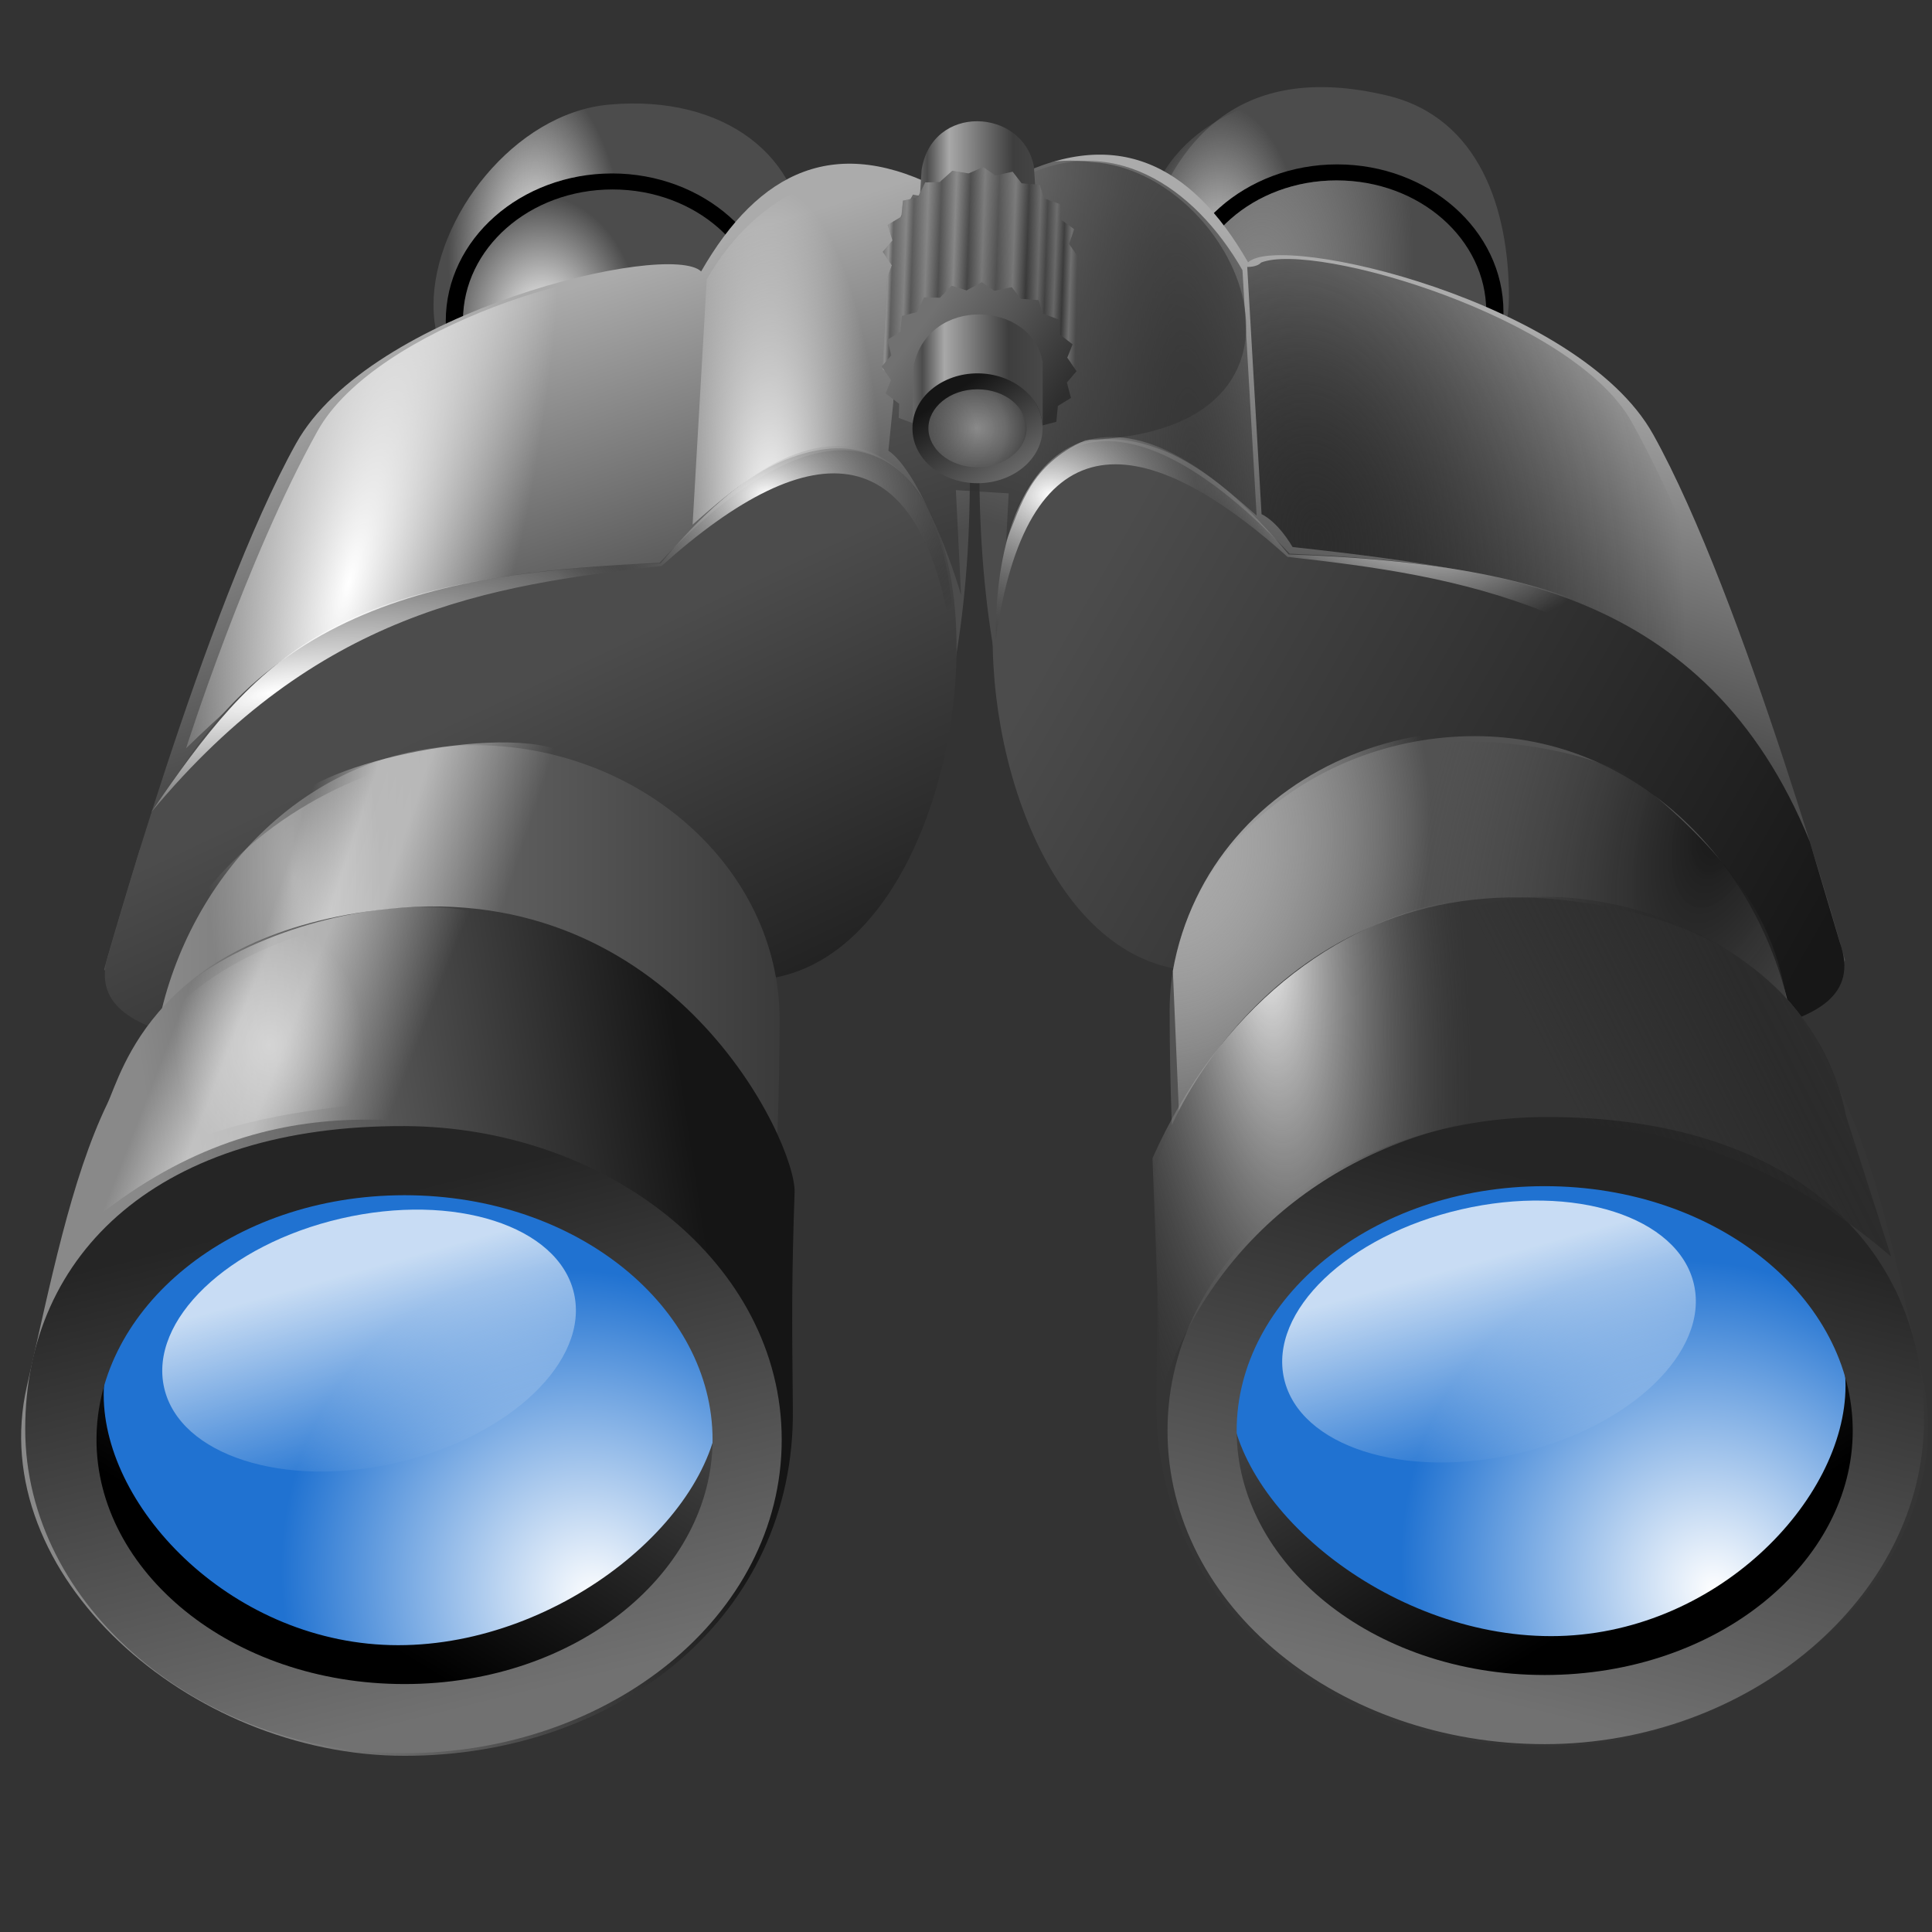 <?xml version="1.0" encoding="UTF-8" standalone="no"?>
<!-- Created with Inkscape (http://www.inkscape.org/) -->

<svg
   width="256mm"
   height="256mm"
   viewBox="0 0 256 256"
   version="1.1"
   id="svg1"
   inkscape:version="1.3.2 (091e20ef0f, 2023-11-25)"
   sodipodi:docname="search-02.svg"
   xmlns:inkscape="http://www.inkscape.org/namespaces/inkscape"
   xmlns:sodipodi="http://sodipodi.sourceforge.net/DTD/sodipodi-0.dtd"
   xmlns:xlink="http://www.w3.org/1999/xlink"
   xmlns="http://www.w3.org/2000/svg"
   xmlns:svg="http://www.w3.org/2000/svg"
   xmlns:rdf="http://www.w3.org/1999/02/22-rdf-syntax-ns#"
   xmlns:cc="http://creativecommons.org/ns#"
   xmlns:dc="http://purl.org/dc/elements/1.1/">
  <rect x="0" y="0" width="256" height="256" fill="#333333" stroke="none"/>
  <defs
     id="defs1">
    <linearGradient
       inkscape:collect="always"
       xlink:href="#linearGradient471"
       id="linearGradient26"
       gradientUnits="userSpaceOnUse"
       x1="50.894"
       y1="166.696"
       x2="123.611"
       y2="53.465" />
    <linearGradient
       id="linearGradient471"
       gradientUnits="userSpaceOnUse"
       x1="50.894"
       y1="166.696"
       x2="123.611"
       y2="53.465">
      <stop
         offset="0"
         style="stop-color:#FFFFFF"
         id="stop470" />
      <stop
         offset="1"
         style="stop-color:#40b7ff;stop-opacity:1;"
         id="stop471" />
    </linearGradient>
    <linearGradient
       inkscape:collect="always"
       xlink:href="#linearGradient469"
       id="linearGradient36"
       gradientUnits="userSpaceOnUse"
       x1="114.98"
       y1="16.85"
       x2="90.17"
       y2="38.863" />
    <linearGradient
       id="linearGradient469"
       gradientUnits="userSpaceOnUse"
       x1="114.98"
       y1="16.85"
       x2="90.17"
       y2="38.863">
      <stop
         offset="0"
         style="stop-color:#001579;stop-opacity:1;"
         id="stop459" />
      <stop
         offset="0.287"
         style="stop-color:#FFFFFF"
         id="stop460" />
      <stop
         offset="0.447"
         style="stop-color:#FFFFFF"
         id="stop461" />
      <stop
         offset="0.489"
         style="stop-color:#bdccfd;stop-opacity:1;"
         id="stop462" />
      <stop
         offset="0.568"
         style="stop-color:#479dff;stop-opacity:1;"
         id="stop463" />
      <stop
         offset="0.646"
         style="stop-color:#0053e2;stop-opacity:1;"
         id="stop464" />
      <stop
         offset="0.723"
         style="stop-color:#02378e;stop-opacity:1;"
         id="stop465" />
      <stop
         offset="0.798"
         style="stop-color:#00309d;stop-opacity:1;"
         id="stop466" />
      <stop
         offset="0.871"
         style="stop-color:#002b6f;stop-opacity:1;"
         id="stop467" />
      <stop
         offset="0.939"
         style="stop-color:#001b5c;stop-opacity:1;"
         id="stop468" />
      <stop
         offset="1"
         style="stop-color:#002882;stop-opacity:1;"
         id="stop469" />
    </linearGradient>
    <linearGradient
       inkscape:collect="always"
       xlink:href="#linearGradient458"
       id="linearGradient38"
       gradientUnits="userSpaceOnUse"
       x1="-9.575"
       y1="-40.623"
       x2="111.434"
       y2="127.907" />
    <linearGradient
       id="linearGradient458"
       gradientUnits="userSpaceOnUse"
       x1="-9.575"
       y1="-40.623"
       x2="111.434"
       y2="127.907">
      <stop
         offset="0"
         style="stop-color:#FFFFFF"
         id="stop457" />
      <stop
         offset="1"
         style="stop-color:#001681;stop-opacity:1;"
         id="stop458" />
    </linearGradient>
    <linearGradient
       inkscape:collect="always"
       xlink:href="#linearGradient456"
       id="linearGradient39"
       gradientUnits="userSpaceOnUse"
       x1="-9.575"
       y1="-40.623"
       x2="111.434"
       y2="127.907" />
    <linearGradient
       id="linearGradient456"
       gradientUnits="userSpaceOnUse"
       x1="-9.575"
       y1="-40.623"
       x2="111.434"
       y2="127.907">
      <stop
         offset="0"
         style="stop-color:#FFFFFF"
         id="stop455" />
      <stop
         offset="1"
         style="stop-color:#0035b3;stop-opacity:1;"
         id="stop456" />
    </linearGradient>
    <linearGradient
       inkscape:collect="always"
       xlink:href="#linearGradient454"
       id="linearGradient40"
       gradientUnits="userSpaceOnUse"
       x1="-11.986"
       y1="-32.738"
       x2="159.964"
       y2="185.965" />
    <linearGradient
       id="linearGradient454"
       gradientUnits="userSpaceOnUse"
       x1="-11.986"
       y1="-32.738"
       x2="159.964"
       y2="185.965">
      <stop
         offset="0"
         style="stop-color:#FFFFFF"
         id="stop453" />
      <stop
         offset="1"
         style="stop-color:#001a5d;stop-opacity:1;"
         id="stop454" />
    </linearGradient>
    <linearGradient
       inkscape:collect="always"
       xlink:href="#linearGradient452"
       id="linearGradient42"
       gradientUnits="userSpaceOnUse"
       x1="54.35"
       y1="43.624"
       x2="240.212"
       y2="328.129" />
    <linearGradient
       id="linearGradient452"
       gradientUnits="userSpaceOnUse"
       x1="54.35"
       y1="43.624"
       x2="240.212"
       y2="328.129"
       spreadMethod="pad">
      <stop
         offset="0"
         style="stop-color:#FFFFFF"
         id="stop451" />
      <stop
         offset="1"
         style="stop-color:#0032b8;stop-opacity:1;"
         id="stop452" />
    </linearGradient>
    <linearGradient
       inkscape:collect="always"
       xlink:href="#linearGradient450"
       id="linearGradient44"
       gradientUnits="userSpaceOnUse"
       x1="-21.012"
       y1="-56.94"
       x2="129.074"
       y2="151.31" />
    <linearGradient
       id="linearGradient450"
       gradientUnits="userSpaceOnUse"
       x1="-21.012"
       y1="-56.94"
       x2="129.074"
       y2="151.31">
      <stop
         offset="0"
         style="stop-color:#FFFFFF"
         id="stop449" />
      <stop
         offset="1"
         style="stop-color:#002e6e;stop-opacity:1;"
         id="stop450" />
    </linearGradient>
    <linearGradient
       inkscape:collect="always"
       xlink:href="#linearGradient448"
       id="linearGradient46"
       gradientUnits="userSpaceOnUse"
       x1="164.516"
       y1="191.966"
       x2="101.134"
       y2="1.162" />
    <linearGradient
       id="linearGradient448"
       gradientUnits="userSpaceOnUse"
       x1="164.516"
       y1="191.966"
       x2="101.134"
       y2="1.162">
      <stop
         offset="0"
         style="stop-color:#FFFFFF"
         id="stop447" />
      <stop
         offset="1"
         style="stop-color:#00398d;stop-opacity:1;"
         id="stop448" />
    </linearGradient>
    <linearGradient
       inkscape:collect="always"
       xlink:href="#linearGradient446"
       id="linearGradient47"
       gradientUnits="userSpaceOnUse"
       x1="140.928"
       y1="109.084"
       x2="114.049"
       y2="28.167" />
    <linearGradient
       id="linearGradient446"
       gradientUnits="userSpaceOnUse"
       x1="140.928"
       y1="109.084"
       x2="114.049"
       y2="28.167">
      <stop
         offset="0"
         style="stop-color:#FFFFFF"
         id="stop445" />
      <stop
         offset="1"
         style="stop-color:#004486;stop-opacity:1;"
         id="stop446" />
    </linearGradient>
    <linearGradient
       inkscape:collect="always"
       xlink:href="#linearGradient444"
       id="linearGradient48"
       gradientUnits="userSpaceOnUse"
       x1="108.971"
       y1="22.131"
       x2="113.887"
       y2="17.215" />
    <linearGradient
       id="linearGradient444"
       gradientUnits="userSpaceOnUse"
       x1="108.971"
       y1="22.131"
       x2="113.887"
       y2="17.215"
       spreadMethod="pad">
      <stop
         offset="0"
         style="stop-color:#FFFFFF"
         id="stop442" />
      <stop
         offset="0.472"
         style="stop-color:#1395ff;stop-opacity:1;"
         id="stop443" />
      <stop
         offset="1"
         style="stop-color:#003762;stop-opacity:1;"
         id="stop444" />
    </linearGradient>
    <linearGradient
       inkscape:collect="always"
       xlink:href="#linearGradient441"
       id="linearGradient51"
       gradientUnits="userSpaceOnUse"
       x1="81.01"
       y1="52.613"
       x2="147.916"
       y2="-19.63" />
    <linearGradient
       id="linearGradient441"
       gradientUnits="userSpaceOnUse"
       x1="81.01"
       y1="52.613"
       x2="147.916"
       y2="-19.63"
       spreadMethod="pad">
      <stop
         offset="0"
         style="stop-color:#FFFFFF"
         id="stop440" />
      <stop
         offset="1"
         style="stop-color:#2088ff;stop-opacity:1;"
         id="stop441" />
    </linearGradient>
    <radialGradient
       inkscape:collect="always"
       xlink:href="#linearGradient10"
       id="radialGradient30"
       cx="71.127"
       cy="44.587"
       fx="71.127"
       fy="44.587"
       r="23.195"
       gradientTransform="matrix(0.481,-0.012,0.024,1.007,35.807,0.478)"
       gradientUnits="userSpaceOnUse" />
    <linearGradient
       id="linearGradient10"
       inkscape:collect="always">
      <stop
         style="stop-color:#fefefe;stop-opacity:1;"
         offset="0"
         id="stop16" />
      <stop
         style="stop-color:#fefefe;stop-opacity:0;"
         offset="1"
         id="stop29" />
    </linearGradient>
    <radialGradient
       inkscape:collect="always"
       xlink:href="#linearGradient32"
       id="radialGradient33"
       cx="67.071"
       cy="52.309"
       fx="67.071"
       fy="52.309"
       r="18.731"
       gradientTransform="matrix(0.658,-0.029,0.038,0.874,25.604,8.809)"
       gradientUnits="userSpaceOnUse" />
    <linearGradient
       id="linearGradient32"
       inkscape:collect="always">
      <stop
         style="stop-color:#ffffff;stop-opacity:1;"
         offset="0"
         id="stop32" />
      <stop
         style="stop-color:#ffffff;stop-opacity:0;"
         offset="1"
         id="stop33" />
    </linearGradient>
    <linearGradient
       inkscape:collect="always"
       xlink:href="#linearGradient4"
       id="linearGradient5"
       x1="89.669"
       y1="89.32"
       x2="76.218"
       y2="47.492"
       gradientUnits="userSpaceOnUse" />
    <linearGradient
       id="linearGradient4"
       inkscape:collect="always">
      <stop
         style="stop-color:#4c4c4c;stop-opacity:1;"
         offset="0"
         id="stop4" />
      <stop
         style="stop-color:#ababab;stop-opacity:1;"
         offset="1"
         id="stop5" />
    </linearGradient>
    <radialGradient
       inkscape:collect="always"
       xlink:href="#linearGradient32"
       id="radialGradient38"
       cx="100.226"
       cy="77.52"
       fx="100.226"
       fy="77.52"
       r="14.155"
       gradientTransform="matrix(1,0,0,2.989,0,-154.448)"
       gradientUnits="userSpaceOnUse" />
    <radialGradient
       inkscape:collect="always"
       xlink:href="#linearGradient32"
       id="radialGradient40"
       cx="44.396"
       cy="81.908"
       fx="44.396"
       fy="81.908"
       r="31.352"
       gradientTransform="matrix(0.609,0.161,-0.58,2.191,67.98,-102.038)"
       gradientUnits="userSpaceOnUse" />
    <linearGradient
       inkscape:collect="always"
       xlink:href="#linearGradient6"
       id="linearGradient7"
       x1="75.44"
       y1="94.776"
       x2="101.264"
       y2="149.433"
       gradientUnits="userSpaceOnUse" />
    <linearGradient
       id="linearGradient6"
       inkscape:collect="always">
      <stop
         style="stop-color:#4c4c4c;stop-opacity:1;"
         offset="0"
         id="stop6" />
      <stop
         style="stop-color:#171717;stop-opacity:1;"
         offset="1"
         id="stop7" />
    </linearGradient>
    <radialGradient
       inkscape:collect="always"
       xlink:href="#linearGradient32"
       id="radialGradient9"
       cx="32.635"
       cy="96.247"
       fx="32.635"
       fy="96.247"
       r="50.247"
       gradientTransform="matrix(0.92,-0.247,0.081,0.3,-0.078,77.602)"
       gradientUnits="userSpaceOnUse" />
    <radialGradient
       inkscape:collect="always"
       xlink:href="#linearGradient9"
       id="radialGradient11"
       cx="94.01"
       cy="54.336"
       fx="94.01"
       fy="54.336"
       r="50.247"
       gradientTransform="matrix(0.58,0.013,-0.01,0.456,45.888,47.759)"
       gradientUnits="userSpaceOnUse" />
    <linearGradient
       id="linearGradient9"
       inkscape:collect="always">
      <stop
         style="stop-color:#ffffff;stop-opacity:1;"
         offset="0"
         id="stop10" />
      <stop
         style="stop-color:#000000;stop-opacity:0;"
         offset="1"
         id="stop11" />
    </linearGradient>
    <radialGradient
       inkscape:collect="always"
       xlink:href="#linearGradient20"
       id="radialGradient22"
       cx="76.384"
       cy="211.927"
       fx="76.384"
       fy="211.927"
       r="42.362"
       gradientTransform="matrix(0.768,-0.473,0.526,0.854,-91.726,67.24)"
       gradientUnits="userSpaceOnUse" />
    <linearGradient
       id="linearGradient20"
       inkscape:collect="always">
      <stop
         style="stop-color:#ffffff;stop-opacity:1;"
         offset="0"
         id="stop21" />
      <stop
         style="stop-color:#2072d1;stop-opacity:1;"
         offset="1"
         id="stop22" />
    </linearGradient>
    <linearGradient
       inkscape:collect="always"
       xlink:href="#linearGradient22"
       id="linearGradient24"
       x1="9.301"
       y1="169.991"
       x2="10.738"
       y2="201.892"
       gradientUnits="userSpaceOnUse"
       gradientTransform="matrix(0.788,0,0,0.79,-1.866,43.225)" />
    <linearGradient
       id="linearGradient22"
       inkscape:collect="always">
      <stop
         style="stop-color:#ffffff;stop-opacity:0.753;"
         offset="0"
         id="stop23" />
      <stop
         style="stop-color:#ffffff;stop-opacity:0;"
         offset="1"
         id="stop24" />
    </linearGradient>
    <linearGradient
       inkscape:collect="always"
       xlink:href="#linearGradient11"
       id="linearGradient117"
       gradientUnits="userSpaceOnUse"
       gradientTransform="matrix(1.102,0,0,0.857,0.306,13.91)"
       x1="20.847"
       y1="146.464"
       x2="93.277"
       y2="146.464" />
    <linearGradient
       id="linearGradient11"
       inkscape:collect="always">
      <stop
         style="stop-color:#8a8a8a;stop-opacity:1;"
         offset="0"
         id="stop12" />
      <stop
         style="stop-color:#393939;stop-opacity:1;"
         offset="1"
         id="stop13" />
    </linearGradient>
    <linearGradient
       inkscape:collect="always"
       xlink:href="#linearGradient14"
       id="linearGradient16"
       gradientUnits="userSpaceOnUse"
       x1="42.229"
       y1="112.529"
       x2="68.154"
       y2="121.081" />
    <linearGradient
       id="linearGradient14"
       inkscape:collect="always">
      <stop
         style="stop-color:#ffffff;stop-opacity:0;"
         offset="0"
         id="stop14" />
      <stop
         style="stop-color:#ffffff;stop-opacity:0.511;"
         offset="0.255"
         id="stop19" />
      <stop
         style="stop-color:#ffffff;stop-opacity:0.531;"
         offset="0.466"
         id="stop20" />
      <stop
         style="stop-color:#ffffff;stop-opacity:0;"
         offset="1"
         id="stop15" />
    </linearGradient>
    <radialGradient
       inkscape:collect="always"
       xlink:href="#linearGradient17"
       id="radialGradient18"
       cx="42.03"
       cy="116.618"
       fx="42.03"
       fy="116.618"
       r="10.824"
       gradientTransform="matrix(1,-0.026,0.075,2.882,-10.148,-213.341)"
       gradientUnits="userSpaceOnUse" />
    <linearGradient
       id="linearGradient17"
       inkscape:collect="always">
      <stop
         style="stop-color:#ffffff;stop-opacity:0.387;"
         offset="0"
         id="stop17" />
      <stop
         style="stop-color:#ffffff;stop-opacity:0;"
         offset="1"
         id="stop18" />
    </linearGradient>
    <linearGradient
       inkscape:collect="always"
       xlink:href="#linearGradient25"
       id="linearGradient26-5"
       x1="24.318"
       y1="164.561"
       x2="90.449"
       y2="154.546"
       gradientUnits="userSpaceOnUse" />
    <linearGradient
       id="linearGradient25"
       inkscape:collect="always">
      <stop
         style="stop-color:#898989;stop-opacity:1;"
         offset="0"
         id="stop25" />
      <stop
         style="stop-color:#151515;stop-opacity:1;"
         offset="1"
         id="stop26" />
    </linearGradient>
    <linearGradient
       inkscape:collect="always"
       xlink:href="#linearGradient28"
       id="linearGradient27"
       gradientUnits="userSpaceOnUse"
       x1="25.387"
       y1="236.991"
       x2="75.215"
       y2="155.348"
       gradientTransform="translate(11.906,-28.31)" />
    <linearGradient
       id="linearGradient28"
       inkscape:collect="always">
      <stop
         style="stop-color:#000000;stop-opacity:1;"
         offset="0"
         id="stop27" />
      <stop
         style="stop-color:#919191;stop-opacity:1;"
         offset="1"
         id="stop28" />
    </linearGradient>
    <linearGradient
       inkscape:collect="always"
       xlink:href="#linearGradient30"
       id="linearGradient31"
       x1="62.011"
       y1="158.87"
       x2="77.643"
       y2="221.946"
       gradientUnits="userSpaceOnUse" />
    <linearGradient
       id="linearGradient30"
       inkscape:collect="always">
      <stop
         style="stop-color:#252525;stop-opacity:1;"
         offset="0"
         id="stop30" />
      <stop
         style="stop-color:#717171;stop-opacity:1;"
         offset="1"
         id="stop31" />
    </linearGradient>
    <linearGradient
       inkscape:collect="always"
       xlink:href="#linearGradient14"
       id="linearGradient29"
       gradientUnits="userSpaceOnUse"
       x1="42.44"
       y1="112.657"
       x2="68.853"
       y2="124.125" />
    <radialGradient
       inkscape:collect="always"
       xlink:href="#linearGradient17"
       id="radialGradient29"
       gradientUnits="userSpaceOnUse"
       gradientTransform="matrix(0.762,0.883,-0.863,2.808,110.656,-255.221)"
       cx="55.402"
       cy="114.771"
       fx="55.402"
       fy="114.771"
       r="10.824" />
    <radialGradient
       inkscape:collect="always"
       xlink:href="#linearGradient79"
       id="radialGradient61"
       gradientUnits="userSpaceOnUse"
       gradientTransform="matrix(0.481,-0.012,0.024,1.007,35.807,0.478)"
       cx="121.374"
       cy="49.939"
       fx="121.374"
       fy="49.939"
       r="23.195" />
    <linearGradient
       id="linearGradient79"
       inkscape:collect="always">
      <stop
         style="stop-color:#f1f1f1;stop-opacity:1;"
         offset="0"
         id="stop78" />
      <stop
         style="stop-color:#dcdcdc;stop-opacity:0;"
         offset="1"
         id="stop79" />
    </linearGradient>
    <radialGradient
       inkscape:collect="always"
       xlink:href="#linearGradient81"
       id="radialGradient62"
       gradientUnits="userSpaceOnUse"
       gradientTransform="matrix(1.031,-0.14,0.266,1.956,-11.423,-40.267)"
       cx="85.596"
       cy="52.82"
       fx="85.596"
       fy="52.82"
       r="18.731" />
    <linearGradient
       id="linearGradient81"
       inkscape:collect="always">
      <stop
         style="stop-color:#868686;stop-opacity:1;"
         offset="0"
         id="stop80" />
      <stop
         style="stop-color:#aaaaaa;stop-opacity:0;"
         offset="1"
         id="stop81" />
    </linearGradient>
    <radialGradient
       inkscape:collect="always"
       xlink:href="#linearGradient77"
       id="radialGradient63"
       gradientUnits="userSpaceOnUse"
       gradientTransform="matrix(1.491,0.121,-0.587,7.219,-2.281,-492.744)"
       cx="97.668"
       cy="77.193"
       fx="97.668"
       fy="77.193"
       r="14.155" />
    <linearGradient
       id="linearGradient77"
       inkscape:collect="always">
      <stop
         style="stop-color:#3c3c3c;stop-opacity:1;"
         offset="0"
         id="stop76" />
      <stop
         style="stop-color:#252525;stop-opacity:0;"
         offset="1"
         id="stop77" />
    </linearGradient>
    <radialGradient
       inkscape:collect="always"
       xlink:href="#linearGradient75"
       id="radialGradient64"
       gradientUnits="userSpaceOnUse"
       gradientTransform="matrix(1.426,0.213,-0.352,2.355,14.165,-114.994)"
       cx="67.14"
       cy="76.931"
       fx="67.14"
       fy="76.931"
       r="31.352" />
    <linearGradient
       id="linearGradient75"
       inkscape:collect="always">
      <stop
         style="stop-color:#2d2d2d;stop-opacity:1;"
         offset="0"
         id="stop74" />
      <stop
         style="stop-color:#000000;stop-opacity:0;"
         offset="1"
         id="stop75" />
    </linearGradient>
    <linearGradient
       inkscape:collect="always"
       xlink:href="#linearGradient6"
       id="linearGradient64"
       gradientUnits="userSpaceOnUse"
       x1="109.836"
       y1="82.87"
       x2="21.511"
       y2="133.369" />
    <radialGradient
       inkscape:collect="always"
       xlink:href="#linearGradient32"
       id="radialGradient65"
       gradientUnits="userSpaceOnUse"
       gradientTransform="matrix(0.506,-0.161,0.094,0.296,38.279,69.059)"
       cx="59.145"
       cy="51.4"
       fx="59.145"
       fy="51.4"
       r="50.247" />
    <radialGradient
       inkscape:collect="always"
       xlink:href="#linearGradient9"
       id="radialGradient66"
       gradientUnits="userSpaceOnUse"
       gradientTransform="matrix(0.58,0.013,-0.01,0.456,45.888,47.759)"
       cx="122.398"
       cy="55.993"
       fx="122.398"
       fy="55.993"
       r="50.247" />
    <radialGradient
       inkscape:collect="always"
       xlink:href="#linearGradient20"
       id="radialGradient67"
       gradientUnits="userSpaceOnUse"
       gradientTransform="matrix(0.768,-0.473,0.526,0.854,-91.726,67.24)"
       cx="76.384"
       cy="211.927"
       fx="76.384"
       fy="211.927"
       r="42.362" />
    <linearGradient
       inkscape:collect="always"
       xlink:href="#linearGradient99"
       id="linearGradient67"
       gradientUnits="userSpaceOnUse"
       gradientTransform="matrix(0.788,0,0,0.79,-1.866,43.225)"
       x1="9.301"
       y1="169.991"
       x2="10.738"
       y2="201.892" />
    <linearGradient
       id="linearGradient99"
       inkscape:collect="always">
      <stop
         style="stop-color:#ffffff;stop-opacity:0.752;"
         offset="0"
         id="stop98" />
      <stop
         style="stop-color:#ffffff;stop-opacity:0;"
         offset="1"
         id="stop99" />
    </linearGradient>
    <radialGradient
       inkscape:collect="always"
       xlink:href="#linearGradient86"
       id="radialGradient87"
       cx="30.915"
       cy="124.11"
       fx="30.915"
       fy="124.11"
       r="29.132"
       gradientTransform="matrix(1.192,-0.365,0.77,2.518,-100.138,-185.955)"
       gradientUnits="userSpaceOnUse" />
    <linearGradient
       id="linearGradient86"
       inkscape:collect="always">
      <stop
         style="stop-color:#161616;stop-opacity:1;"
         offset="0"
         id="stop86" />
      <stop
         style="stop-color:#4b4b4b;stop-opacity:0;"
         offset="1"
         id="stop87" />
    </linearGradient>
    <radialGradient
       inkscape:collect="always"
       xlink:href="#linearGradient93"
       id="radialGradient91"
       gradientUnits="userSpaceOnUse"
       gradientTransform="matrix(1.055,-0.171,0.229,1.413,-10.573,-43.147)"
       cx="77.878"
       cy="124.754"
       fx="77.878"
       fy="124.754"
       r="29.132" />
    <linearGradient
       id="linearGradient93"
       inkscape:collect="always">
      <stop
         style="stop-color:#a9a9a9;stop-opacity:1;"
         offset="0"
         id="stop92" />
      <stop
         style="stop-color:#ffffff;stop-opacity:0;"
         offset="1"
         id="stop93" />
    </linearGradient>
    <linearGradient
       inkscape:collect="always"
       xlink:href="#linearGradient91"
       id="linearGradient74"
       gradientUnits="userSpaceOnUse"
       x1="22.832"
       y1="101.417"
       x2="68.853"
       y2="124.125" />
    <linearGradient
       id="linearGradient91"
       inkscape:collect="always">
      <stop
         style="stop-color:#272727;stop-opacity:0;"
         offset="0"
         id="stop88" />
      <stop
         style="stop-color:#292929;stop-opacity:0.636;"
         offset="0.255"
         id="stop89" />
      <stop
         style="stop-color:#292929;stop-opacity:0.8;"
         offset="0.466"
         id="stop90" />
      <stop
         style="stop-color:#2a2a2a;stop-opacity:0;"
         offset="1"
         id="stop91" />
    </linearGradient>
    <radialGradient
       inkscape:collect="always"
       xlink:href="#linearGradient94"
       id="radialGradient95"
       cx="68.48"
       cy="219.914"
       fx="68.48"
       fy="219.914"
       r="41.595"
       gradientTransform="matrix(1.08,-3.987,0.627,-0.241,-109.898,439.515)"
       gradientUnits="userSpaceOnUse" />
    <linearGradient
       id="linearGradient94"
       inkscape:collect="always">
      <stop
         style="stop-color:#f4f4f4;stop-opacity:1;"
         offset="0"
         id="stop94" />
      <stop
         style="stop-color:#525252;stop-opacity:0;"
         offset="1"
         id="stop95" />
    </linearGradient>
    <linearGradient
       inkscape:collect="always"
       xlink:href="#linearGradient15"
       id="linearGradient114"
       gradientUnits="userSpaceOnUse"
       x1="117.866"
       y1="58.478"
       x2="135.143"
       y2="58.455"
       gradientTransform="translate(0.601,-24.522)" />
    <linearGradient
       id="linearGradient15"
       inkscape:collect="always">
      <stop
         style="stop-color:#6d6d6d;stop-opacity:1;"
         offset="0"
         id="stop55" />
      <stop
         style="stop-color:#4c4c4c;stop-opacity:1;"
         offset="0.084"
         id="stop56" />
      <stop
         style="stop-color:#a8a8a8;stop-opacity:1;"
         offset="0.244"
         id="stop57" />
      <stop
         style="stop-color:#3e3e3e;stop-opacity:1;"
         offset="0.708"
         id="stop58" />
      <stop
         style="stop-color:#4a4a4a;stop-opacity:1;"
         offset="1"
         id="stop59" />
    </linearGradient>
    <linearGradient
       inkscape:collect="always"
       xlink:href="#linearGradient63"
       id="linearGradient65"
       x1="113.169"
       y1="42.378"
       x2="137.663"
       y2="43.228"
       gradientUnits="userSpaceOnUse" />
    <linearGradient
       id="linearGradient63"
       inkscape:collect="always">
      <stop
         style="stop-color:#494949;stop-opacity:1;"
         offset="0"
         id="stop63" />
      <stop
         style="stop-color:#6e6e6e;stop-opacity:1;"
         offset="0.028"
         id="stop65" />
      <stop
         style="stop-color:#2e2e2e;stop-opacity:1;"
         offset="0.049"
         id="stop66" />
      <stop
         style="stop-color:#5e5e5e;stop-opacity:1;"
         offset="0.114"
         id="stop67" />
      <stop
         style="stop-color:#2a2a2a;stop-opacity:1;"
         offset="0.149"
         id="stop68" />
      <stop
         style="stop-color:#636363;stop-opacity:1;"
         offset="0.221"
         id="stop69" />
      <stop
         style="stop-color:#282828;stop-opacity:1;"
         offset="0.287"
         id="stop70" />
      <stop
         style="stop-color:#6d6d6d;stop-opacity:1;"
         offset="0.363"
         id="stop71" />
      <stop
         style="stop-color:#272727;stop-opacity:1;"
         offset="0.434"
         id="stop72" />
      <stop
         style="stop-color:#646464;stop-opacity:1;"
         offset="0.508"
         id="stop73" />
      <stop
         style="stop-color:#3c3c3c;stop-opacity:1;"
         offset="0.582"
         id="stop82" />
      <stop
         style="stop-color:#6a6a6a;stop-opacity:1;"
         offset="0.667"
         id="stop83" />
      <stop
         style="stop-color:#2d2d2d;stop-opacity:1;"
         offset="0.735"
         id="stop84" />
      <stop
         style="stop-color:#606060;stop-opacity:1;"
         offset="0.795"
         id="stop85" />
      <stop
         style="stop-color:#3c3c3c;stop-opacity:1;"
         offset="0.833"
         id="stop100" />
      <stop
         style="stop-color:#646464;stop-opacity:1;"
         offset="0.881"
         id="stop103" />
      <stop
         style="stop-color:#383838;stop-opacity:1;"
         offset="0.922"
         id="stop113" />
      <stop
         style="stop-color:#6d6d6d;stop-opacity:1;"
         offset="0.961"
         id="stop114" />
      <stop
         style="stop-color:#494949;stop-opacity:1;"
         offset="1"
         id="stop64" />
    </linearGradient>
    <linearGradient
       inkscape:collect="always"
       xlink:href="#linearGradient115"
       id="linearGradient116"
       x1="113.831"
       y1="34.629"
       x2="137.568"
       y2="42.378"
       gradientUnits="userSpaceOnUse" />
    <linearGradient
       id="linearGradient115"
       inkscape:collect="always">
      <stop
         style="stop-color:#ffffff;stop-opacity:0.531;"
         offset="0"
         id="stop115" />
      <stop
         style="stop-color:#ffffff;stop-opacity:0;"
         offset="1"
         id="stop116" />
    </linearGradient>
    <linearGradient
       inkscape:collect="always"
       xlink:href="#linearGradient60"
       id="linearGradient61"
       x1="133.619"
       y1="62.035"
       x2="117.863"
       y2="50.554"
       gradientUnits="userSpaceOnUse"
       gradientTransform="translate(-0.501,-0.267)" />
    <linearGradient
       id="linearGradient60"
       inkscape:collect="always">
      <stop
         style="stop-color:#2e2e2e;stop-opacity:1;"
         offset="0"
         id="stop60" />
      <stop
         style="stop-color:#717171;stop-opacity:1;"
         offset="1"
         id="stop61" />
    </linearGradient>
    <linearGradient
       inkscape:collect="always"
       xlink:href="#linearGradient15"
       id="linearGradient35"
       x1="117.866"
       y1="58.478"
       x2="135.143"
       y2="58.455"
       gradientUnits="userSpaceOnUse" />
    <radialGradient
       inkscape:collect="always"
       xlink:href="#linearGradient104"
       id="radialGradient105"
       cx="125.921"
       cy="65.419"
       fx="125.921"
       fy="65.419"
       r="7.149"
       gradientTransform="matrix(1.428,0.094,-0.081,1.218,-48.428,-26.189)"
       gradientUnits="userSpaceOnUse" />
    <linearGradient
       id="linearGradient104"
       inkscape:collect="always">
      <stop
         style="stop-color:#a3a3a3;stop-opacity:1;"
         offset="0"
         id="stop106" />
      <stop
         style="stop-color:#666666;stop-opacity:1;"
         offset="0.59"
         id="stop107" />
      <stop
         style="stop-color:#2c2c2c;stop-opacity:1;"
         offset="0.712"
         id="stop108" />
      <stop
         style="stop-color:#828282;stop-opacity:1;"
         offset="0.795"
         id="stop109" />
      <stop
         style="stop-color:#e9e9e9;stop-opacity:1;"
         offset="1"
         id="stop110" />
    </linearGradient>
    <radialGradient
       inkscape:collect="always"
       xlink:href="#linearGradient109"
       id="radialGradient112"
       cx="121.841"
       cy="65.496"
       fx="121.841"
       fy="65.496"
       r="7.149"
       gradientTransform="matrix(1.899,-0.005,0.003,1.457,-111.968,-29.282)"
       gradientUnits="userSpaceOnUse" />
    <linearGradient
       id="linearGradient109"
       inkscape:collect="always">
      <stop
         style="stop-color:#303030;stop-opacity:0.728;"
         offset="0"
         id="stop111" />
      <stop
         style="stop-color:#212121;stop-opacity:0.358;"
         offset="0.5"
         id="stop112" />
      <stop
         style="stop-color:#191919;stop-opacity:0.364;"
         offset="0.75"
         id="stop117" />
      <stop
         style="stop-color:#121212;stop-opacity:0.683;"
         offset="1"
         id="stop118" />
    </linearGradient>
    <linearGradient
       inkscape:collect="always"
       xlink:href="#linearGradient101"
       id="linearGradient102"
       x1="122.478"
       y1="61.338"
       x2="131.026"
       y2="74.567"
       gradientUnits="userSpaceOnUse" />
    <linearGradient
       id="linearGradient101"
       inkscape:collect="always">
      <stop
         style="stop-color:#151515;stop-opacity:1;"
         offset="0"
         id="stop119" />
      <stop
         style="stop-color:#7c7c7c;stop-opacity:1;"
         offset="1"
         id="stop120" />
    </linearGradient>
    <linearGradient
       inkscape:collect="always"
       xlink:href="#linearGradient4"
       id="linearGradient1"
       gradientUnits="userSpaceOnUse"
       x1="89.669"
       y1="89.32"
       x2="76.218"
       y2="47.492" />
    <linearGradient
       inkscape:collect="always"
       xlink:href="#linearGradient11"
       id="linearGradient2"
       gradientUnits="userSpaceOnUse"
       gradientTransform="matrix(1.102,0,0,0.857,0.306,13.91)"
       x1="20.847"
       y1="146.464"
       x2="93.277"
       y2="146.464" />
    <linearGradient
       inkscape:collect="always"
       xlink:href="#linearGradient28"
       id="linearGradient3"
       gradientUnits="userSpaceOnUse"
       gradientTransform="translate(11.906,-28.31)"
       x1="25.387"
       y1="236.991"
       x2="75.215"
       y2="155.348" />
    <linearGradient
       inkscape:collect="always"
       xlink:href="#linearGradient30"
       id="linearGradient8"
       gradientUnits="userSpaceOnUse"
       x1="62.011"
       y1="158.87"
       x2="77.643"
       y2="221.946" />
  </defs>
  <sodipodi:namedview
     id="base"
     pagecolor="#ffffff"
     bordercolor="#000000"
     borderopacity="0.3"
     inkscape:pageopacity="0.0"
     inkscape:pageshadow="2"
     inkscape:zoom="0.98994949"
     inkscape:cx="505.07627"
     inkscape:cy="476.792"
     inkscape:document-units="mm"
     inkscape:showpageshadow="2"
     inkscape:pagecheckerboard="0"
     inkscape:deskcolor="#d1d1d1"
     inkscape:current-layer="svg1" />
  <g
     id="g440"
     style="clip-rule:nonzero;display:none;fill:#00009f;fill-rule:nonzero;stroke:#ffffff;stroke-width:0;stroke-miterlimit:4"
     inkscape:label="blue Letter"
     transform="matrix(1.855,0,0,1.855,-54.319,-0.669)">
    <path
       style="display:inline;fill:#ffffff;stroke:none"
       d="m 132.286,35.495 -0.103,-0.275 c -0.049,-0.152 -0.111,-0.316 -0.195,-0.501 -0.213,-0.52 -0.472,-1.007 -0.797,-1.462 C 128.217,28.39 120.021,18.751 117.112,15.88 111.115,9.963 100.164,2.834 96.049,1.234 96.023,1.222 95.998,1.208 95.971,1.196 L 95.337,0.902 h -0.548 -0.153 c -4.104,0 -63.665,0 -63.665,0 v 137.11 h 101.315 c 0,0 0,-99.768 0,-102.288 0,-0.065 -0.013,-0.144 -0.028,-0.224 0.016,-0.003 0.028,-0.006 0.028,-0.006 z"
       id="path428" />
    <path
       style="display:inline;opacity:0.2;fill:url(#linearGradient26);stroke:none"
       d="m 80.369,69.414 c -19.646,4.394 -41.016,31.927 -41.016,44.458 0,0 0,8.855 0,15.869 8.81,0 75.74,0 84.549,0 0,-9.088 0,-95.466 0,-99.098 -0.498,-0.172 -4.514,-0.291 -5.809,-0.518 -2.99,19.761 -18.076,34.895 -37.725,39.288 z"
       id="path429" />
    <path
       style="display:inline;fill:url(#linearGradient36);stroke:none"
       d="m 94.636,4.003 c 1.913,0.885 4.661,3.907 4.661,27.124 25.887,0 28.861,2.291 29.846,4.921 0,0.062 3.144,-0.554 3.144,-0.554 l -0.194,-0.52 C 130.372,30.371 125.514,28.216 102.421,28.041 102.206,8.113 99.874,3.001 95.972,1.194 L 95.338,0.9 h -0.701 c 0,0 -0.09,3.102 0,3.102 z"
       id="path430" />
    <path
       style="display:inline;fill:url(#linearGradient38);stroke:none"
       d="m 132.286,35.495 -0.103,-0.275 c -0.049,-0.152 -0.111,-0.316 -0.195,-0.501 -0.213,-0.52 -0.472,-1.007 -0.797,-1.462 C 128.217,28.39 120.021,18.751 117.112,15.88 111.115,9.963 100.164,2.834 96.049,1.234 96.023,1.222 95.998,1.208 95.971,1.196 L 95.337,0.902 h -0.548 -0.153 c -4.104,0 -63.665,0 -63.665,0 v 137.11 h 101.315 c 0,0 0,-99.768 0,-102.288 0,-0.065 -0.013,-0.144 -0.028,-0.224 0.016,-0.003 0.028,-0.006 0.028,-0.006 z m -7.434,-5.749 c -4.344,-1.067 -11.244,-1.618 -22.432,-1.703 -0.113,-10.495 -0.814,-16.877 -2.021,-20.834 4.297,2.598 10.059,6.491 14.49,10.865 2.277,2.248 6.644,7.38 9.963,11.673 z m 4.291,105.164 c -5.715,0 -89.314,0 -95.027,0 0,-5.788 0,-125.117 0,-130.906 5.682,0 59.672,0 60.521,0 1.913,0.885 4.661,3.907 4.661,27.124 22.803,0 27.826,1.777 29.371,4 0.212,0.362 0.387,0.688 0.475,0.921 0,0.626 0,93.048 0,98.861 z"
       id="path431" />
    <path
       style="display:inline;fill:url(#linearGradient39);stroke:none"
       d="m 132.286,35.495 -0.103,-0.275 c -0.049,-0.152 -0.111,-0.316 -0.195,-0.501 -0.213,-0.52 -0.472,-1.007 -0.797,-1.462 C 128.217,28.39 120.021,18.751 117.112,15.88 111.115,9.963 100.164,2.834 96.049,1.234 96.023,1.222 95.998,1.208 95.971,1.196 L 95.337,0.902 h -0.548 -0.153 c -4.104,0 -63.665,0 -63.665,0 v 137.11 h 101.315 c 0,0 0,-99.768 0,-102.288 0,-0.065 -0.013,-0.144 -0.028,-0.224 0.016,-0.003 0.028,-0.006 0.028,-0.006 z m -7.434,-5.749 c -4.344,-1.067 -11.244,-1.618 -22.432,-1.703 -0.113,-10.495 -0.814,-16.877 -2.021,-20.834 4.297,2.598 10.059,6.491 14.49,10.865 2.277,2.248 6.644,7.38 9.963,11.673 z m 4.291,105.164 c -5.715,0 -89.314,0 -95.027,0 0,-5.788 0,-125.117 0,-130.906 5.682,0 59.672,0 60.521,0 1.913,0.885 4.661,3.907 4.661,27.124 22.803,0 27.826,1.777 29.371,4 0.212,0.362 0.387,0.688 0.475,0.921 0,0.626 0,93.048 0,98.861 z"
       id="path432" />
    <path
       style="display:inline;fill:url(#linearGradient40);stroke:none"
       d="m 132.286,35.495 -0.103,-0.275 c -0.049,-0.152 -0.111,-0.316 -0.195,-0.501 -0.213,-0.52 -0.472,-1.007 -0.797,-1.462 C 128.217,28.39 120.021,18.751 117.112,15.88 111.115,9.963 100.164,2.834 96.049,1.234 96.023,1.222 95.998,1.208 95.971,1.196 L 95.337,0.902 h -0.548 -0.153 c -4.104,0 -63.665,0 -63.665,0 v 137.11 h 101.315 c 0,0 0,-99.768 0,-102.288 0,-0.065 -0.013,-0.144 -0.028,-0.224 0.016,-0.003 0.028,-0.006 0.028,-0.006 z m -7.434,-5.749 c -4.344,-1.067 -11.244,-1.618 -22.432,-1.703 -0.113,-10.495 -0.814,-16.877 -2.021,-20.834 4.297,2.598 10.059,6.491 14.49,10.865 2.277,2.248 6.644,7.38 9.963,11.673 z m 4.291,105.164 c -5.715,0 -89.314,0 -95.027,0 0,-5.788 0,-125.117 0,-130.906 5.682,0 59.672,0 60.521,0 1.913,0.885 4.661,3.907 4.661,27.124 22.803,0 27.826,1.777 29.371,4 0.212,0.362 0.387,0.688 0.475,0.921 0,0.626 0,93.048 0,98.861 z"
       id="path433" />
    <path
       style="display:inline;opacity:0.2;fill:url(#linearGradient42);stroke:none"
       d="m 129.143,134.91 c -5.715,0 -89.314,0 -95.027,0 0,-5.788 0,-125.117 0,-130.906 5.682,0 59.672,0 60.521,0 1.913,0.885 4.661,3.907 4.661,27.124 22.803,0 27.826,1.777 29.371,4 0.212,0.362 0.387,0.688 0.475,0.921 0,0.626 0,93.048 0,98.861 z"
       id="path434" />
    <path
       style="display:inline;opacity:0.39;fill:url(#linearGradient44);stroke:none"
       d="m 34.115,4.003 c 0,5.789 0,125.118 0,130.906 5.713,0 89.313,0 95.027,0 0,-5.813 0,-98.235 0,-98.861 -0.984,-2.63 -10.486,-14.257 -14.254,-17.976 -7.334,-7.239 -18.34,-13.184 -20.253,-14.069 -0.849,0 -54.839,0 -60.521,0 z m 59.574,4 c 2.879,1.481 12.113,6.722 18.39,12.916 3.54,3.494 11.307,13.091 13.063,16.067 0,1.764 0,86.63 0,93.923 -7.018,0 -80.01,0 -87.027,0 0,-7.282 0,-115.624 0,-122.906 6.859,0 53.862,0 55.574,0 z"
       id="path435" />
    <path
       style="display:inline;opacity:0.12;fill:url(#linearGradient46);stroke:none"
       d="m 129.143,134.91 c 0,-31.763 -18.516,-97.116 -29.846,-103.782 0,-19.545 -7.322,-27.085 -12.816,-27.085 1.915,0 3.721,-0.039 8.155,-0.039 20.007,10.022 28.294,23.399 34.032,31.124 0.212,0.362 0.387,0.688 0.475,0.921 0,0.626 0,93.048 0,98.861 z"
       id="path436" />
    <path
       style="display:inline;opacity:0.12;fill:url(#linearGradient47);stroke:none"
       d="m 129.143,83.819 c 0,-8.586 -2.187,-16.566 -5.312,-23.592 -7.189,-16.164 -19.346,-27.275 -21.271,-29.087 1.193,0.01 2.332,0.024 3.418,0.046 3.392,0.063 6.274,0.179 8.729,0.338 4.133,0.268 7.049,0.659 9.126,1.14 2.927,0.677 4.187,1.531 4.835,2.464 0.212,0.362 0.387,0.688 0.475,0.921 0,0.626 0,41.958 0,47.771 z"
       id="path437" />
    <path
       style="display:inline;fill:#e7f3ff;fill-opacity:1;stroke:none"
       d="m 124.852,29.746 c -4.344,-1.067 -11.244,-1.618 -22.432,-1.703 -0.113,-10.495 -0.814,-16.877 -2.021,-20.834 4.297,2.598 10.059,6.491 14.49,10.865 2.277,2.248 6.644,7.38 9.963,11.673 z"
       id="path438" />
    <path
       style="display:inline;opacity:0.29;fill:url(#linearGradient48);stroke:none"
       d="m 124.852,29.746 c -4.344,-1.067 -11.244,-1.618 -22.432,-1.703 -0.113,-10.495 -0.814,-16.877 -2.021,-20.834 4.297,2.598 10.059,6.491 14.49,10.865 2.277,2.248 6.644,7.38 9.963,11.673 z"
       id="path439" />
    <path
       style="display:inline;opacity:0.25;fill:url(#linearGradient51);stroke:none"
       d="m 124.852,29.746 c -4.344,-1.067 -11.244,-1.618 -22.432,-1.703 -0.113,-10.495 -0.814,-16.877 -2.021,-20.834 4.297,2.598 10.059,6.491 14.49,10.865 2.277,2.248 6.644,7.38 9.963,11.673 z m -20.373,-3.745 c 6.457,0.088 11.459,0.345 15.345,0.8 -2.475,-3.001 -4.942,-5.813 -6.417,-7.266 -3.025,-2.988 -6.644,-5.68 -9.925,-7.88 0.558,3.677 0.882,8.39 0.997,14.346 z"
       id="path440" />
  </g>
  <g
     id="g99"
     inkscape:label="binocular"
     style="display:inline"
     transform="matrix(1.058,0,0,1.058,-4.015,-12.388)">
    <g
       id="path1"
       style="display:inline"
       inkscape:label="binocularsleft">
      <path
         style="color:#000000;display:inline;fill:#000000;stroke-miterlimit:2.1;-inkscape-stroke:none"
         d="m 80.447,32.932 c -11.66,0 -21.324,8.407 -21.324,18.986 10e-7,10.579 9.664,18.984 21.324,18.984 11.66,2e-6 21.326,-8.405 21.326,-18.984 0,-10.579 -9.666,-18.986 -21.326,-18.986 z m 0,3.092 c 10.186,-1e-6 18.232,7.211 18.232,15.895 0,8.684 -8.046,15.893 -18.232,15.893 -10.186,0 -18.23,-7.209 -18.23,-15.893 0,-8.684 8.044,-15.895 18.23,-15.895 z"
         id="path2" />
      <g
         id="g2">
        <path
           style="color:#000000;fill:#4c4c4c;stroke-miterlimit:2.1;-inkscape-stroke:none"
           d="m 80.046,24.814 c -11.852,1.077 -21.958,14.215 -21.958,25.099 1e-6,10.884 10.458,21.489 22.359,21.489 11.9,2e-6 24.031,-18.022 24.031,-28.906 0,-10.884 -9.725,-19.019 -24.432,-17.682 z m 0.401,8.617 c 11.42,-2e-6 20.826,8.212 20.826,18.486 0,10.275 -9.406,18.484 -20.826,18.484 -11.42,0 -20.824,-8.21 -20.824,-18.484 0,-10.275 9.405,-18.486 20.824,-18.486 z"
           id="path4"
           sodipodi:nodetypes="ssssssssss" />
        <path
           style="color:#000000;display:inline;fill:url(#radialGradient30);fill-opacity:1;stroke-miterlimit:2.1;-inkscape-stroke:none"
           d="m 80.046,24.814 c -11.852,1.077 -21.958,14.215 -21.958,25.099 1e-6,10.884 10.458,21.489 22.359,21.489 11.9,2e-6 24.031,-18.022 24.031,-28.906 0,-10.884 -9.725,-19.019 -24.432,-17.682 z m 0.401,8.617 c 11.42,-2e-6 20.826,8.212 20.826,18.486 0,10.275 -9.406,18.484 -20.826,18.484 -11.42,0 -20.824,-8.21 -20.824,-18.484 0,-10.275 9.405,-18.486 20.824,-18.486 z"
           id="path3"
           sodipodi:nodetypes="ssssssssss"
           inkscape:label="whiteshadow" />
      </g>
      <g
         id="g1">
        <path
           d="m 80.511,35.437 c -10.422,2e-6 -18.73,7.402 -18.73,16.395 0,8.992 8.308,16.393 18.73,16.393 10.422,2e-6 18.732,-7.4 18.732,-16.393 0,-8.992 -8.31,-16.395 -18.732,-16.395 z m -0.067,13.228 c 9.95,0 17.799,-5.208 17.799,3.167 0,8.375 -7.782,15.393 -17.732,15.393 -9.95,0 -11.784,-3.41 -11.784,-11.784 0,-8.375 1.767,-6.775 11.717,-6.775 z"
           style="color:#000000;fill:#4c4c4c;stroke-miterlimit:2.1;-inkscape-stroke:none"
           id="path1-7"
           sodipodi:nodetypes="ssssssssss" />
        <path
           d="m 80.511,35.437 c -10.422,2e-6 -18.73,7.402 -18.73,16.395 0,8.992 8.308,16.393 18.73,16.393 10.422,2e-6 18.732,-7.4 18.732,-16.393 0,-8.992 -8.31,-16.395 -18.732,-16.395 z m -0.067,13.228 c 9.95,0 17.799,-5.208 17.799,3.167 0,8.375 -7.782,15.393 -17.732,15.393 -9.95,0 -11.784,-3.41 -11.784,-11.784 0,-8.375 1.767,-6.775 11.717,-6.775 z"
           style="color:#000000;display:inline;fill:url(#radialGradient33);fill-opacity:1;stroke-miterlimit:2.1;-inkscape-stroke:none"
           id="path30"
           sodipodi:nodetypes="ssssssssss" />
      </g>
      <g
         id="g33">
        <path
           id="rect4"
           style="display:inline;fill:url(#linearGradient1);stroke-width:3.093;stroke-miterlimit:2.1"
           d="M 40.892,67.218 C 50.128,50.655 87.548,41.837 91.607,45.703 98.816,33.125 108.525,28.324 122.142,35.68 c 7.478,46.832 0.866,75.168 -12.963,93.945 -4.101,2.469 -8.886,3.707 -14.767,2.973 l -30.135,6.715 -35.48,2.038 c -5.285,-1.29 -9.521,-3.76 -11.96,-8.252 0,0 12.669,-45.463 24.054,-65.882 z"
           sodipodi:nodetypes="scccccccs" />
        <path
           d="M 92.308,46.686 C 98.372,36.106 109.746,29.929 121.201,36.117 c 3.145,19.697 3.314,31.378 1.256,44.235 -5.224,-13.412 -12.77,-13.49 -18.64,-11.654 -5.054,1.58 -8.808,4.798 -13.282,8.716"
           style="display:inline;fill:url(#radialGradient38);stroke-width:2.602;stroke-miterlimit:2.1"
           id="path1-2"
           inkscape:label="shadow1"
           sodipodi:nodetypes="cccsc" />
        <path
           d="m 43.579,65.661 c 7.269,-13.036 36.909,-21.866 43.694,-19.201 1.327,6.165 0.411,13.973 0.697,34.562 -33.888,3.693 -43.261,7.326 -60.866,24.396 0,0 7.514,-23.686 16.475,-39.757 z"
           style="display:inline;fill:url(#radialGradient40);stroke-width:2.434;stroke-miterlimit:2.1"
           id="path1-70"
           inkscape:label="shadow2"
           sodipodi:nodetypes="scccs" />
      </g>
      <path
         id="rect5"
         style="display:inline;fill:url(#linearGradient7);stroke-width:3.093;stroke-miterlimit:2.1"
         d="M 21.248,118.267 C 34.246,86.289 61.494,83.374 86.395,82.185 134.159,31.75 133.463,132.748 98.355,134.437 c -22.449,10.888 -46.044,8.089 -70.96,7.35 -6.721,-1.653 -12.325,-4.192 -9.889,-10.958 z"
         sodipodi:nodetypes="cccccc" />
      <path
         id="rect7"
         style="fill:url(#radialGradient9);stroke-width:3.093;stroke-miterlimit:2.1"
         d="M 86.529,82.286 C 107.165,57.23 123.395,66.415 123.211,93.01 119.452,65.981 105.726,65.482 86.662,82.586 64.818,85.038 43.518,88.374 22.718,113.456 36.19,93.746 45.286,83.702 86.529,82.286 Z"
         sodipodi:nodetypes="ccccc"
         inkscape:label="shadow1" />
      <path
         id="path7"
         style="display:inline;fill:url(#radialGradient11);stroke-width:3.093;stroke-miterlimit:2.1"
         d="M 86.529,82.286 C 107.165,57.23 123.395,66.415 123.211,93.01 119.452,65.981 105.726,65.482 86.662,82.586 64.818,85.038 43.518,88.374 22.718,113.456 36.19,93.746 45.286,83.702 86.529,82.286 Z"
         sodipodi:nodetypes="ccccc"
         inkscape:label="shadow2" />
      <g
         id="g24"
         style="display:inline"
         inkscape:label="lence">
        <ellipse
           style="fill:url(#radialGradient22);fill-opacity:1;stroke:none;stroke-width:3.093;stroke-miterlimit:2.1;stroke-opacity:1"
           id="path20"
           cx="55.726"
           cy="175.863"
           rx="42.362"
           ry="42.496" />
        <ellipse
           style="fill:url(#linearGradient24);stroke:none;stroke-width:2.384;stroke-miterlimit:2.1;stroke-opacity:1"
           id="path22"
           cx="8.536"
           cy="186.181"
           rx="26.346"
           ry="15.683"
           transform="matrix(0.974,-0.225,0.224,0.975,0,0)" />
      </g>
      <g
         id="g20"
         inkscape:label="firstpipe">
        <path
           id="path11"
           style="display:none;fill:url(#linearGradient2);stroke-width:3.006;stroke-miterlimit:2.1"
           d="m 101.429,139.381 c 0,18.968 -1.504,35.873 -2.138,26.861 -2.139,-30.392 -69.755,-30.236 -80.981,-9.525 -4.38,8.08 3.473,-7.585 5.344,-16.801 3.773,-18.589 18.891,-34.879 39.556,-34.879 20.665,0 38.22,15.376 38.22,34.344 z"
           sodipodi:nodetypes="ssssss" />
        <path
           id="path13"
           style="display:inline;fill:url(#linearGradient117);stroke-width:3.006;stroke-miterlimit:2.1"
           d="m 101.429,139.381 c 0,18.968 -1.504,35.873 -2.138,26.861 -2.139,-30.392 -69.755,-30.236 -80.981,-9.525 -4.38,8.08 3.473,-7.585 5.344,-16.801 3.773,-18.589 18.891,-34.879 39.556,-34.879 20.665,0 38.22,15.376 38.22,34.344 z"
           sodipodi:nodetypes="ssssss" />
        <g
           id="g15"
           style="display:inline">
          <path
             id="rect13"
             style="fill:url(#linearGradient16);stroke-width:3.093;stroke-miterlimit:2.1"
             d="m 41.694,110.917 c 6.183,-4.758 32.363,-9.976 35.814,-2.405 l 1.604,32.072 -54.523,8.285 z"
             sodipodi:nodetypes="ccccc" />
          <path
             id="path15"
             style="fill:url(#radialGradient18);stroke-width:3.093;stroke-miterlimit:2.1"
             d="m 26.178,128.258 c 15.683,-26.438 54.149,-26.556 54.537,-18.41 l -0.267,31.003 -57.997,9.354 z"
             sodipodi:nodetypes="ccccc" />
        </g>
      </g>
      <g
         id="path24"
         style="display:inline"
         inkscape:label="frontpipe">
        <path
           style="color:#000000;fill:url(#linearGradient26-5);stroke-miterlimit:2.1;-inkscape-stroke:none"
           d="m 52.504,125.526 c -29.374,3.087 -33.479,20.694 -35.271,24.412 -4.568,9.476 -7.133,22.529 -10.073,35.392 -5.375,23.516 20.36,46.279 47.298,46.279 26.939,0 48.902,-17.613 48.635,-43.339 -0.125,-12.061 -0.137,-16.792 0.217,-27.241 0.211,-6.217 -15.154,-39.251 -50.807,-35.503 z m 1.955,30.216 c 24.267,0 44.238,16.051 44.238,36.27 0,20.219 -19.971,36.27 -44.238,36.27 -24.267,0 -44.238,-16.051 -44.238,-36.27 -1e-6,-20.219 19.971,-36.27 44.238,-36.27 z"
           id="path27"
           sodipodi:nodetypes="ssssssssssss" />
        <path
           d="m 53.804,155.748 c -23.094,0 -42.115,18.618 -42.115,37.086 -10e-7,18.468 18.486,33.611 41.58,33.611 23.094,0 41.578,-15.143 41.578,-33.611 0,-18.468 -17.949,-37.086 -41.044,-37.086 z m -0.267,3.595 c 20.49,0 40.389,13.232 40.389,27.611 0,14.38 -19.775,30.8 -40.265,30.8 -20.49,0 -36.878,-16.979 -36.878,-31.359 -1e-6,-14.379 16.264,-27.052 36.754,-27.052 z"
           style="color:#000000;fill:url(#linearGradient3);stroke-miterlimit:2.1;-inkscape-stroke:none"
           id="path1-9"
           sodipodi:nodetypes="ssssssssss" />
        <path
           style="color:#000000;fill:url(#linearGradient8);stroke-miterlimit:2.1;-inkscape-stroke:none"
           d="m 54.459,152.742 c -30.531,-0.125 -47.506,15.763 -47.506,37.933 -1.5e-6,22.171 21.903,40.606 47.506,40.606 25.603,0 47.238,-17.099 47.238,-39.27 0,-22.171 -22.001,-39.166 -47.238,-39.27 z m 0,8.658 c 21.792,0 38.578,14.188 38.578,30.611 2e-6,16.424 -16.786,30.611 -38.578,30.611 -21.792,0 -38.58,-14.188 -38.58,-30.611 -1e-6,-16.424 16.788,-30.611 38.58,-30.611 z"
           id="path26"
           sodipodi:nodetypes="ssssssssss" />
        <g
           id="g29"
           style="display:inline"
           transform="matrix(1.096,-0.248,0.275,0.408,-53.347,108.635)">
          <path
             id="path28"
             style="fill:url(#linearGradient29);stroke-width:3.093;stroke-miterlimit:2.1"
             d="M 38.153,115.318 C 49.075,77.389 87.932,78.783 85.709,104.972 l -10.873,52.667 C 64.093,146.493 51.247,123.211 22.529,154.169 Z"
             sodipodi:nodetypes="ccccc" />
          <path
             id="path29"
             style="fill:url(#radialGradient29);stroke-width:3.093;stroke-miterlimit:2.1"
             d="M 41.449,108.831 C 62.117,71.386 94.033,92.654 92.315,109.25 L 80.448,140.851 C 61.138,143.911 46.51,121.383 22.451,150.205 Z"
             sodipodi:nodetypes="ccccc" />
        </g>
      </g>
    </g>
    <g
       id="g61"
       style="display:inline"
       inkscape:label="binocularsright"
       transform="matrix(-1,0,0,1,251.713,-1.134)">
      <path
         style="color:#000000;display:inline;fill:#000000;stroke-miterlimit:2.1;-inkscape-stroke:none"
         d="m 80.447,32.932 c -11.66,0 -21.324,8.407 -21.324,18.986 10e-7,10.579 9.664,18.984 21.324,18.984 11.66,2e-6 21.326,-8.405 21.326,-18.984 0,-10.579 -9.666,-18.986 -21.326,-18.986 z m 0,3.092 c 10.186,-1e-6 18.232,7.211 18.232,15.895 0,8.684 -8.046,15.893 -18.232,15.893 -10.186,0 -18.23,-7.209 -18.23,-15.893 0,-8.684 8.044,-15.895 18.23,-15.895 z"
         id="path40" />
      <g
         id="g42">
        <path
           style="color:#000000;fill:#4c4c4c;stroke-miterlimit:2.1;-inkscape-stroke:none"
           d="m 74.166,24.814 c -11.573,2.77 -15.227,14.31 -15.227,25.193 10e-7,10.884 9.608,21.394 21.508,21.394 11.9,2e-6 27.2,-18.493 24.031,-28.906 C 101.004,31.078 93.149,20.271 74.166,24.814 Z m 6.281,8.617 c 11.42,-2e-6 20.826,8.212 20.826,18.486 0,10.275 -9.406,18.484 -20.826,18.484 -11.42,0 -20.824,-8.21 -20.824,-18.484 0,-10.275 9.405,-18.486 20.824,-18.486 z"
           id="path41"
           sodipodi:nodetypes="ssssssssss" />
        <path
           style="color:#000000;display:inline;fill:url(#radialGradient61);fill-opacity:1;stroke-miterlimit:2.1;-inkscape-stroke:none"
           d="m 78.443,24.547 c -11.852,1.077 -18.483,15.017 -18.483,25.901 10e-7,10.884 8.588,20.954 20.488,20.954 11.9,2e-6 24.031,-18.022 24.031,-28.906 0,-10.884 -11.329,-19.286 -26.036,-17.95 z m 2.005,8.884 c 11.42,-2e-6 20.826,8.212 20.826,18.486 0,10.275 -9.406,18.484 -20.826,18.484 -11.42,0 -20.824,-8.21 -20.824,-18.484 0,-10.275 9.405,-18.486 20.824,-18.486 z"
           id="path42"
           sodipodi:nodetypes="ssssssssss"
           inkscape:label="whiteshadow" />
      </g>
      <g
         id="g44">
        <path
           d="m 80.511,35.437 c -10.422,2e-6 -18.73,7.402 -18.73,16.395 0,8.992 8.308,16.393 18.73,16.393 10.422,2e-6 18.732,-7.4 18.732,-16.393 0,-8.992 -8.31,-16.395 -18.732,-16.395 z m -0.067,13.228 c 9.95,0 17.799,-5.208 17.799,3.167 0,8.375 -7.782,15.393 -17.732,15.393 -9.95,0 -11.784,-3.41 -11.784,-11.784 0,-8.375 1.767,-6.775 11.717,-6.775 z"
           style="color:#000000;fill:#4c4c4c;stroke-miterlimit:2.1;-inkscape-stroke:none"
           id="path43"
           sodipodi:nodetypes="ssssssssss" />
        <path
           d="m 80.511,35.437 c -10.422,2e-6 -18.73,7.402 -18.73,16.395 0,8.992 8.308,16.393 18.73,16.393 10.422,2e-6 18.732,-7.4 18.732,-16.393 0,-8.992 -8.31,-16.395 -18.732,-16.395 z m -0.067,13.228 c 9.95,0 17.799,-5.208 17.799,3.167 0,8.375 -7.782,15.393 -17.732,15.393 -9.95,0 -11.784,-3.41 -11.784,-11.784 0,-8.375 1.767,-6.775 11.717,-6.775 z"
           style="color:#000000;display:inline;fill:url(#radialGradient62);fill-opacity:1;stroke-miterlimit:2.1;-inkscape-stroke:none"
           id="path44"
           sodipodi:nodetypes="ssssssssss" />
      </g>
      <g
         id="g47">
        <path
           id="path45"
           style="display:inline;fill:url(#linearGradient5);stroke-width:3.093;stroke-miterlimit:2.1"
           d="M 40.892,67.218 C 50.128,50.655 87.548,41.837 91.607,45.703 98.816,33.125 108.525,28.324 122.142,35.68 c 7.478,46.832 0.866,75.168 -12.963,93.945 -4.101,2.469 -8.886,3.707 -14.767,2.973 l -30.135,6.715 -35.48,2.038 c -5.285,-1.29 -9.521,-3.76 -11.96,-8.252 0,0 12.669,-45.463 24.054,-65.882 z"
           sodipodi:nodetypes="scccccccs" />
        <path
           d="M 92.308,46.686 C 98.372,36.106 108.945,29.127 120.399,35.315 c 3.145,19.697 4.116,32.18 2.058,45.037 -5.224,-13.412 -12.77,-13.49 -18.64,-11.654 -5.054,1.58 -8.808,4.798 -13.282,8.716"
           style="display:inline;fill:url(#radialGradient63);stroke-width:2.602;stroke-miterlimit:2.1"
           id="path46"
           inkscape:label="shadow1"
           sodipodi:nodetypes="cccsc" />
        <path
           d="m 43.579,65.661 c 7.269,-13.036 39.61,-22.601 46.395,-19.936 0.532,0.606 1.74,0.546 1.74,0.546 l -1.794,30.972 c 0,0 -1.862,0.726 -3.888,4.113 -33.888,3.693 -41.323,6.992 -58.928,24.062 0,0 7.514,-23.686 16.475,-39.757 z"
           style="display:inline;fill:url(#radialGradient64);stroke-width:2.434;stroke-miterlimit:2.1"
           id="path47"
           inkscape:label="shadow2"
           sodipodi:nodetypes="scccccs" />
      </g>
      <path
         id="path48"
         style="display:inline;fill:url(#linearGradient64);stroke-width:3.093;stroke-miterlimit:2.1"
         d="M 21.248,118.267 C 34.246,86.289 61.494,83.374 86.395,82.185 134.159,31.75 133.463,132.748 98.355,134.437 c -22.449,10.888 -46.044,8.089 -70.96,7.35 -6.721,-1.653 -12.325,-4.192 -9.889,-10.958 z"
         sodipodi:nodetypes="cccccc" />
      <path
         id="path49"
         style="fill:url(#radialGradient65);stroke-width:3.093;stroke-miterlimit:2.1"
         d="M 86.529,82.286 C 107.165,57.23 123.395,66.415 123.211,93.01 119.452,65.981 105.726,65.482 86.662,82.586 64.818,85.038 43.518,88.374 22.718,113.456 36.19,93.746 45.286,83.702 86.529,82.286 Z"
         sodipodi:nodetypes="ccccc"
         inkscape:label="shadow1" />
      <path
         id="path50"
         style="display:inline;fill:url(#radialGradient66);stroke-width:3.093;stroke-miterlimit:2.1"
         d="M 86.529,82.286 C 107.165,57.23 123.395,66.415 123.211,93.01 119.452,65.981 105.726,65.482 86.662,82.586 64.818,85.038 43.518,88.374 22.718,113.456 36.19,93.746 45.286,83.702 86.529,82.286 Z"
         sodipodi:nodetypes="ccccc"
         inkscape:label="shadow2" />
      <g
         id="g51"
         style="display:inline"
         inkscape:label="lence"
         transform="matrix(-1,0,0,1,111.451,0)">
        <ellipse
           style="fill:url(#radialGradient67);fill-opacity:1;stroke:none;stroke-width:3.093;stroke-miterlimit:2.1;stroke-opacity:1"
           id="ellipse50"
           cx="55.726"
           cy="175.863"
           rx="42.362"
           ry="42.496"
           inkscape:label="colorellipse50" />
        <ellipse
           style="fill:url(#linearGradient67);stroke:none;stroke-width:2.384;stroke-miterlimit:2.1;stroke-opacity:1"
           id="ellipse51"
           cx="8.536"
           cy="186.181"
           rx="26.346"
           ry="15.683"
           transform="matrix(0.974,-0.225,0.224,0.975,0,0)"
           inkscape:label="whiteshadow" />
      </g>
      <g
         id="g55"
         inkscape:label="firstpipe">
        <path
           id="path51"
           style="display:none;fill:#525252;fill-opacity:1;stroke-width:3.006;stroke-miterlimit:2.1"
           d="m 101.429,139.381 c 0,18.968 -1.504,35.873 -2.138,26.861 -2.139,-30.392 -69.755,-30.236 -80.981,-9.525 -4.38,8.08 3.473,-7.585 5.344,-16.801 3.773,-18.589 18.891,-34.879 39.556,-34.879 20.665,0 38.22,15.376 38.22,34.344 z"
           sodipodi:nodetypes="ssssss" />
        <path
           id="path52"
           style="display:inline;fill:#525252;fill-opacity:1;stroke-width:3.006;stroke-miterlimit:2.1"
           d="m 101.429,139.381 c 0,18.968 -1.504,35.873 -2.138,26.861 -2.139,-30.392 -69.755,-30.236 -80.981,-9.525 -4.38,8.08 3.473,-7.585 5.344,-16.801 3.773,-18.589 18.891,-34.879 39.556,-34.879 20.665,0 38.22,15.376 38.22,34.344 z"
           sodipodi:nodetypes="ssssss" />
        <g
           id="g54"
           style="display:inline">
          <path
             id="path54"
             style="display:inline;fill:url(#radialGradient87);stroke-width:3.093;stroke-miterlimit:2.1"
             d="m 43.565,110.115 c 11.525,-6.074 35.439,-6.264 35.828,1.906 l 1.056,28.83 -57.997,9.354 c 2.657,-12.112 -1.358,-22.317 21.114,-40.09 z"
             sodipodi:nodetypes="ccccc" />
          <path
             id="path91"
             style="display:inline;fill:url(#radialGradient91);stroke-width:3.093;stroke-miterlimit:2.1"
             d="m 43.565,110.115 c 21.677,-13.579 52.827,-1.69 57.463,24.322 l -0.802,18.709 -77.775,-2.94 c 2.657,-12.112 -1.358,-22.317 21.114,-40.09 z"
             sodipodi:nodetypes="ccccc"
             transform="translate(-1.0624999e-6)"
             inkscape:label="shadow1" />
        </g>
      </g>
      <g
         id="g60"
         style="display:inline"
         inkscape:label="frontpipe">
        <path
           style="color:#000000;fill:#353535;fill-opacity:1;stroke-miterlimit:2.1;-inkscape-stroke:none"
           d="m 52.504,125.526 c -29.374,3.087 -33.479,20.694 -35.271,24.412 -4.568,9.476 -7.133,22.529 -10.073,35.392 -5.375,23.516 20.36,46.279 47.298,46.279 26.939,0 48.902,-17.613 48.635,-43.339 -0.125,-12.061 -0.137,-16.792 0.217,-27.241 0.211,-6.217 -15.154,-39.251 -50.807,-35.503 z m 1.955,30.216 c 24.267,0 44.238,16.051 44.238,36.27 0,20.219 -19.971,36.27 -44.238,36.27 -24.267,0 -44.238,-16.051 -44.238,-36.27 -1e-6,-20.219 19.971,-36.27 44.238,-36.27 z"
           id="path55"
           sodipodi:nodetypes="ssssssssssss" />
        <path
           d="m 53.804,155.748 c -23.094,0 -42.115,18.618 -42.115,37.086 -10e-7,18.468 18.486,33.611 41.58,33.611 23.094,0 41.578,-15.143 41.578,-33.611 0,-18.468 -17.949,-37.086 -41.044,-37.086 z m -0.267,3.595 c 20.49,0 40.389,13.232 40.389,27.611 0,14.38 -19.775,30.8 -40.265,30.8 -20.49,0 -36.878,-16.979 -36.878,-31.359 -1e-6,-14.379 16.264,-27.052 36.754,-27.052 z"
           style="color:#000000;fill:url(#linearGradient27);stroke-miterlimit:2.1;-inkscape-stroke:none"
           id="path56"
           sodipodi:nodetypes="ssssssssss" />
        <path
           style="color:#000000;fill:url(#linearGradient31);stroke-miterlimit:2.1;-inkscape-stroke:none"
           d="m 54.459,152.742 c -30.531,-0.125 -47.506,15.763 -47.506,37.933 -1.5e-6,22.171 21.903,40.606 47.506,40.606 25.603,0 47.238,-17.099 47.238,-39.27 0,-22.171 -22.001,-39.166 -47.238,-39.27 z m 0,8.658 c 21.792,0 38.578,14.188 38.578,30.611 2e-6,16.424 -16.786,30.611 -38.578,30.611 -21.792,0 -38.58,-14.188 -38.58,-30.611 -1e-6,-16.424 16.788,-30.611 38.58,-30.611 z"
           id="path57"
           sodipodi:nodetypes="ssssssssss" />
        <g
           id="g59"
           style="display:inline"
           transform="matrix(1.096,-0.248,0.275,0.408,-53.347,108.635)">
          <path
             id="path58"
             style="fill:url(#linearGradient74);stroke-width:3.093;stroke-miterlimit:2.1"
             d="M 31.981,127.293 C 50.196,73.311 83.638,76.621 85.709,104.972 l -10.873,52.667 C 64.093,146.493 46.851,131.023 18.132,161.981 Z"
             sodipodi:nodetypes="ccccc" />
          <path
             id="path59"
             style="fill:url(#radialGradient95);fill-opacity:1;stroke-width:3.093;stroke-miterlimit:2.1"
             d="M 39.451,109.24 C 75.798,58.162 104.672,93.091 97.947,180.283 l -16.48,61.685 C 92.811,145.459 49.289,111.691 15.734,168.727 23.34,148.498 30.19,128.466 39.451,109.24 Z"
             sodipodi:nodetypes="ccccc" />
        </g>
      </g>
    </g>
    <g
       id="g114">
      <path
         id="rect14"
         style="display:inline;fill:#303030;fill-opacity:0.531;stroke-width:2;stroke-miterlimit:2.1"
         d="m 118.133,36.081 c 5.281,1.258 12.563,-5.4 22.451,-4.076 18.211,1.16 32.643,33.836 -0.869,34.812 -6.998,3.253 -7.944,8.014 -9.906,12.628 l 0.317,-5.947 -6.615,-0.401 0.651,13.163 c -1.529,-5.373 -5.645,-15.794 -9.104,-18.108 l 0.617,-6.06 0.373,-22.217 z"
         sodipodi:nodetypes="ccccccccccc" />
      <path
         id="path114"
         style="display:inline;fill:url(#linearGradient114);stroke-width:2;stroke-miterlimit:2.1"
         d="m 119.215,33.027 c 1.262,-8.397 12.667,-7.797 14.065,-0.487 l 0.567,8.419 c 0.002,-8.966 -15.145,-9.421 -15.168,0.354 z"
         sodipodi:nodetypes="ccccc" />
      <g
         id="path99"
         style="display:inline"
         transform="translate(1.136,3.274)">
        <path
           id="rect61"
           style="display:inline;fill:url(#linearGradient65);stroke-width:2;stroke-miterlimit:2.1"
           d="m 113.169,54.613 0.605,-11.412 0.581,-1.537 -1.133,-1.697 1.216,-1.42 -0.605,-1.938 1.717,-1.036 0.197,-2.005 1.867,-0.418 0.915,-1.871 1.817,-0.033 1.583,-1.42 2.04,0.334 1.84,-0.802 1.505,1.052 2.174,-0.468 1.121,1.453 2.257,0.167 0.57,1.721 2.073,0.752 0.052,1.921 1.639,1.186 -0.649,1.837 1.019,1.48 -0.319,14.934 z"
           sodipodi:nodetypes="cccccccccccccccccccccccccc" />
        <path
           id="path115"
           style="display:inline;fill:url(#linearGradient116);fill-opacity:0.531;stroke-width:2;stroke-miterlimit:2.1"
           d="m 113.169,54.613 0.605,-11.412 0.581,-1.537 -1.133,-1.697 1.216,-1.42 -0.605,-1.938 1.717,-1.036 0.197,-2.005 1.867,-0.418 0.915,-1.871 1.817,-0.033 1.583,-1.42 2.04,0.334 1.84,-0.802 1.505,1.052 2.174,-0.468 1.121,1.453 2.257,0.167 0.57,1.721 2.073,0.752 0.052,1.921 1.639,1.186 -0.649,1.837 1.019,1.48 -0.319,14.934 c -11.702,-2.828 -23.074,0.924 -24.079,-0.783 z"
           sodipodi:nodetypes="cccccccccccccccccccccccccc" />
        <path
           id="path53"
           style="display:inline;fill:url(#linearGradient61);stroke-width:1.486;stroke-miterlimit:2.1"
           inkscape:transform-center-x="-1.700371e-05"
           d="m 134.962,61.259 -1.907,0.5 -0.866,1.837 -1.987,-0.049 -1.462,1.509 -1.873,-0.593 -1.914,1.033 -1.576,-1.079 -2.179,0.456 -1.124,-1.46 -2.23,-0.166 -0.562,-1.698 -2.063,-0.771 0.055,-1.769 -1.695,-1.301 0.666,-1.667 -1.16,-1.704 1.212,-1.403 -0.512,-1.939 1.64,-1 0.186,-1.985 1.907,-0.5 0.866,-1.837 1.987,0.049 1.462,-1.509 1.873,0.593 1.914,-1.033 1.576,1.079 2.179,-0.456 1.124,1.46 2.23,0.166 0.562,1.698 2.063,0.771 -0.055,1.769 1.695,1.301 -0.666,1.667 1.16,1.704 -1.212,1.403 0.512,1.939 -1.64,1 z" />
      </g>
      <path
         id="rect15"
         style="display:inline;fill:url(#linearGradient35);stroke-width:2;stroke-miterlimit:2.1"
         d="m 118.212,57.549 c 1.829,-8.87 14.819,-8.199 16.17,-0.487 v 8.419 c 0.002,-8.966 -16.281,-9.421 -16.303,0.354 z"
         sodipodi:nodetypes="ccccc" />
      <g
         id="g108"
         style="display:inline">
        <path
           style="color:#000000;fill:url(#radialGradient105);fill-opacity:1;stroke-miterlimit:2.1;-inkscape-stroke:none"
           d="m 133.368,65.347 a 7.149,5.88 0 0 1 -7.149,5.88 7.149,5.88 0 0 1 -7.149,-5.88 7.149,5.88 0 0 1 7.149,-5.88 7.149,5.88 0 0 1 7.149,5.88 z"
           id="path100" />
        <path
           style="color:#000000;fill:url(#radialGradient112);fill-opacity:0.531;stroke-miterlimit:2.1;-inkscape-stroke:none"
           d="m 133.368,65.347 a 7.149,5.88 0 0 1 -7.149,5.88 7.149,5.88 0 0 1 -7.149,-5.88 7.149,5.88 0 0 1 7.149,-5.88 7.149,5.88 0 0 1 7.149,5.88 z"
           id="path109"
           inkscape:label="shadow" />
      </g>
      <path
         style="color:#000000;display:inline;fill:url(#linearGradient102);stroke-miterlimit:2.1;-inkscape-stroke:none"
         d="m 126.219,58.467 c -4.393,0 -8.15,2.976 -8.15,6.881 0,3.905 3.757,6.879 8.15,6.879 4.393,10e-7 8.148,-2.974 8.148,-6.879 0,-3.905 -3.755,-6.881 -8.148,-6.881 z m 0,2 c 3.504,0 6.148,2.291 6.148,4.881 0,2.59 -2.644,4.879 -6.148,4.879 -3.504,10e-7 -6.15,-2.289 -6.15,-4.879 0,-2.59 2.646,-4.881 6.15,-4.881 z"
         id="path101" />
    </g>
  </g>
</svg>
